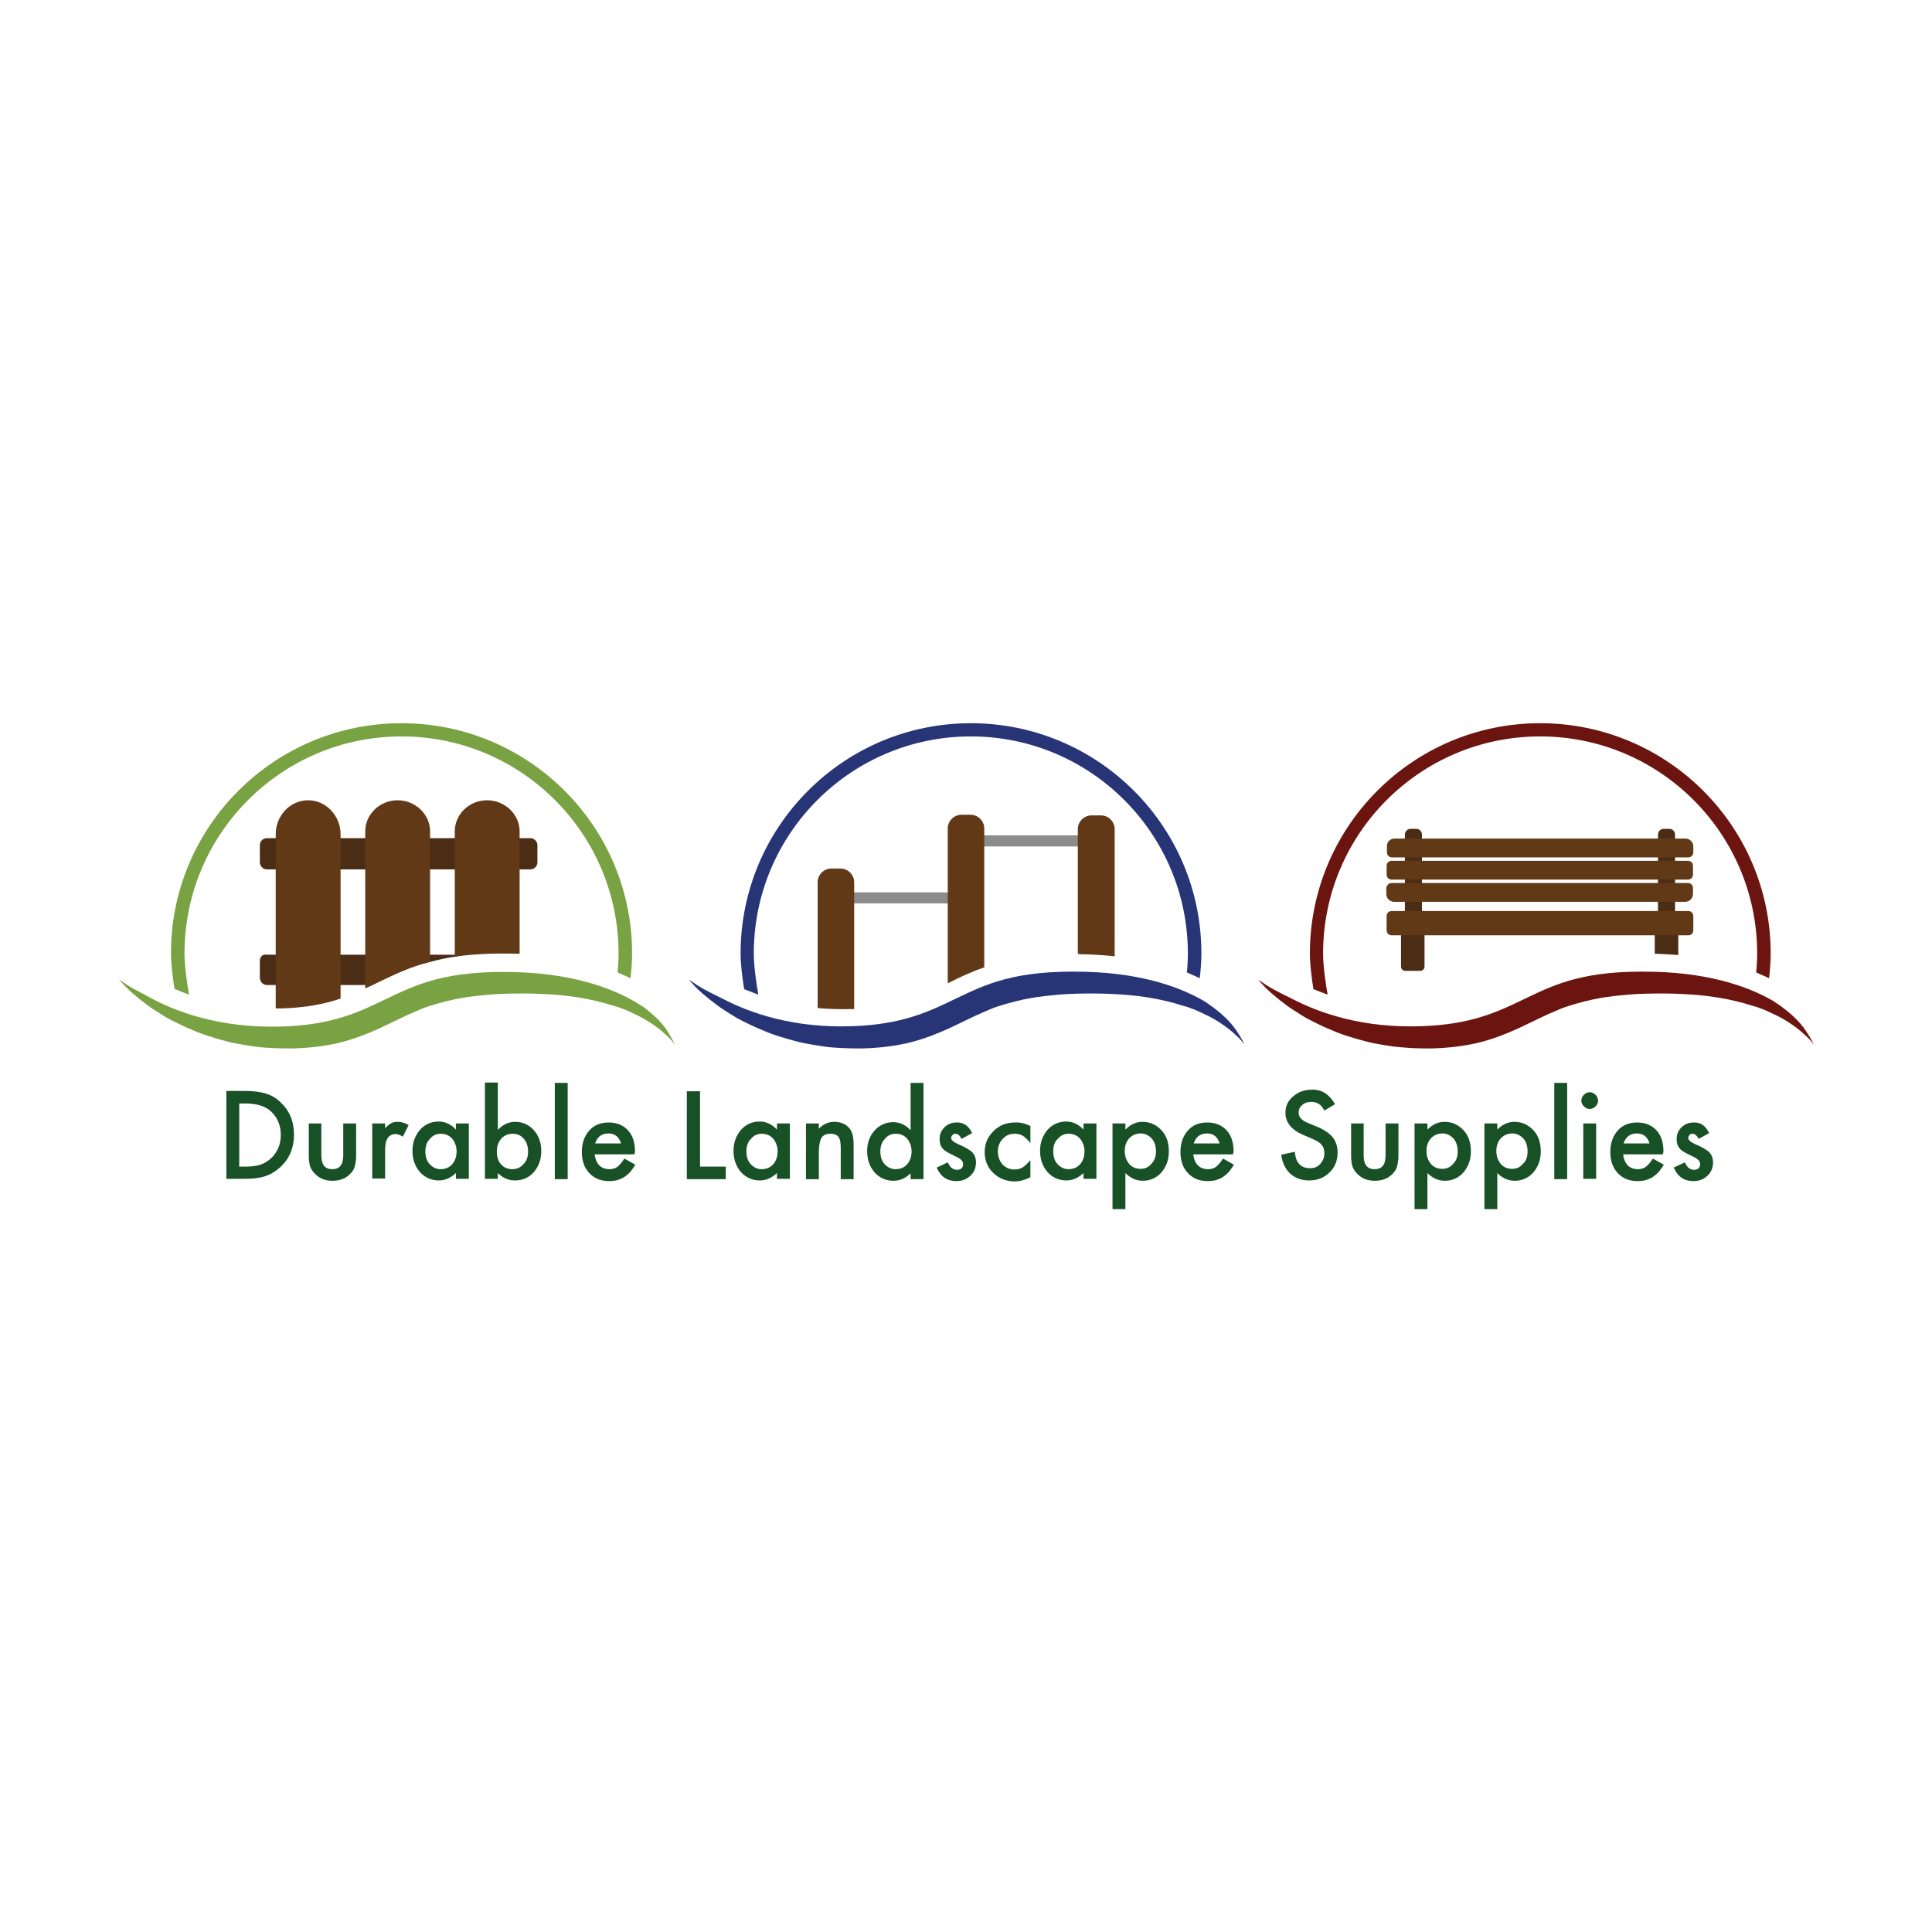 <?xml version="1.0" encoding="utf-8"?>
<!-- Generator: Adobe Illustrator 23.0.1, SVG Export Plug-In . SVG Version: 6.00 Build 0)  -->
<svg version="1.1" id="Layer_1" xmlns="http://www.w3.org/2000/svg" xmlns:xlink="http://www.w3.org/1999/xlink" x="0px" y="0px"
	 viewBox="0 0 600 600" style="enable-background:new 0 0 600 600;" xml:space="preserve">
<style type="text/css">
	.st0{fill:#36A9E1;}
	.st1{fill:#1D1D1B;}
	.st2{fill:#2E5227;}
	.st3{fill:#231F20;}
	.st4{fill:#977E63;}
	.st5{fill:#771914;}
	.st6{fill:#DF4336;}
	.st7{fill:#FFFFFF;}
	.st8{fill:#DE4435;}
	.st9{fill:url(#SVGID_1_);}
	.st10{fill:url(#SVGID_2_);}
	.st11{fill:url(#SVGID_3_);}
	.st12{fill:#404041;}
	.st13{fill:url(#SVGID_4_);}
	.st14{fill:url(#SVGID_5_);}
	.st15{fill:url(#SVGID_6_);}
	.st16{fill:url(#SVGID_7_);}
	.st17{fill:url(#SVGID_8_);}
	.st18{fill:url(#SVGID_9_);}
	.st19{fill:url(#SVGID_10_);}
	.st20{fill:url(#SVGID_11_);}
	.st21{fill:url(#SVGID_12_);}
	.st22{fill:#EC1C24;}
	.st23{fill:none;stroke:#1D1D1B;stroke-width:4.082;stroke-miterlimit:10;}
	.st24{fill:#C99D66;}
	.st25{fill:#35A8E0;}
	.st26{fill:#2DAB66;}
	.st27{fill:none;stroke:#1D1D1B;stroke-width:3.412;stroke-linejoin:round;stroke-miterlimit:10;}
	.st28{fill:#E20613;}
	.st29{fill:#FCEA0D;}
	.st30{fill:#F094BD;}
	.st31{fill:#E5332A;}
	.st32{fill:#E84E1B;}
	.st33{fill:#F29100;}
	.st34{fill:#F8B133;}
	.st35{fill:#008D36;}
	.st36{fill:#006633;}
	.st37{fill:#39A935;}
	.st38{fill:#1D3763;}
	.st39{fill:url(#SVGID_13_);}
	.st40{fill:url(#SVGID_14_);}
	.st41{fill:url(#SVGID_15_);}
	.st42{fill:url(#SVGID_16_);}
	.st43{fill:url(#SVGID_17_);}
	.st44{fill:url(#SVGID_18_);}
	.st45{fill:url(#SVGID_19_);}
	.st46{fill:url(#SVGID_20_);}
	.st47{fill:url(#SVGID_21_);}
	.st48{fill:none;}
	.st49{fill:#93C01F;}
	.st50{fill:#81358A;}
	.st51{fill:#4B2C15;}
	.st52{fill:#79A242;}
	.st53{fill:#613917;stroke:#613917;stroke-width:0.345;stroke-miterlimit:10;}
	.st54{fill:#8D8C8C;stroke:#8D8C8C;stroke-width:0.345;stroke-miterlimit:10;}
	.st55{fill:#273577;}
	.st56{fill:#6C1510;}
	.st57{fill:#185126;}
</style>
<g>
	<g>
		<g id="Layer_2_13_">
			<g id="Layer_1-2_12_">
				<path class="st51" d="M82.9,305.9h31.9c0.8-0.4,1.6-0.8,2.5-1.2c5.2-2.6,10.7-4.6,16.4-6c2.5-0.7,5-1.2,7.6-1.6
					c1-0.1,2.1-0.5,3.2-0.6H82.9c-1.2-0.3-2.2,0.6-2.2,1.8v5.3C80.7,304.9,81.7,305.9,82.9,305.9z"/>
				<path class="st51" d="M82.9,260.3h81.8c1.2,0,2.2,1,2.2,2.2v5.3c0,1.2-1,2.2-2.2,2.2H82.9c-1.2,0-2.2-1-2.2-2.2v-5.3
					C80.7,261.2,81.7,260.3,82.9,260.3z"/>
				<path class="st52" d="M58.7,308.9c-0.7-4-1.4-9.1-1.4-12.8c0-37.2,30.2-67.4,67.4-67.4s67.4,30.2,67.4,67.4
					c0,1.8-0.1,3.9-0.3,5.9c1.4,0.6,2.7,1.2,4,1.8c0.3-2.6,0.5-5.1,0.5-7.7c0-39.5-32.1-71.5-71.6-71.5S53.1,256.6,53.1,296
					c0,3.2,0.5,7.4,1.1,11.1C55.6,307.7,57.1,308.3,58.7,308.9z"/>
				<path class="st52" d="M59.9,315.1c0,0.1,0.1,0.2,0.1,0.3C60,315.3,60,315.2,59.9,315.1L59.9,315.1z"/>
				<path class="st53" d="M87.3,313c7.7-0.2,13.5-1.4,18.3-3v-50.9c0-5.7-4.5-10.4-9.9-10.4l0,0c-5.5,0-9.9,4.7-9.9,10.4V313
					C86.3,313,86.8,313,87.3,313z"/>
				<path class="st53" d="M117.2,305c4.8-2.3,9.7-4.7,16.2-6.5v-40.3c0-5.2-4.5-9.5-9.9-9.5l0,0c-5.5,0-9.9,4.3-9.9,9.5v48.5
					C114.8,306.2,116,305.6,117.2,305z"/>
				<path class="st53" d="M160.2,296l1,0v-37.8c0-5.2-4.5-9.5-9.9-9.5l0,0c-5.5,0-9.9,4.3-9.9,9.5v38.7
					C146.5,296.2,152.7,295.8,160.2,296z"/>
				<path class="st52" d="M206.5,319.1c-1.2-1.6-2.6-3-4.1-4.3c-0.7-0.6-1.5-1.2-2.2-1.8c-0.5-0.4-1.1-0.7-1.7-1.1
					c-6.7-4.2-18.7-9.4-38.3-10c-21.8-0.6-30.8,3.8-40.4,8.4c-8.1,3.9-16.4,8-32.2,8.5c-19.3,0.6-33.4-4.6-42.3-9.7
					c-1.1-0.6-2.3-1.2-3.4-1.8c-1.7-0.9-3.3-2-4.9-3.1c1.3,1.5,2.6,2.9,4.1,4.2c1.5,1.3,3,2.5,4.6,3.7c1.6,1.2,3.3,2.2,5,3.3
					s3.5,1.9,5.3,2.8s3.6,1.6,5.5,2.4s3.8,1.3,5.7,1.9l1.4,0.4l1.5,0.4c1,0.3,2,0.5,2.9,0.7c2,0.4,4,0.7,6,1s4,0.4,6,0.5
					c2,0.1,4,0.1,6,0.1c4.1-0.1,8.2-0.5,12.2-1.3c4.1-0.8,8-2.1,11.8-3.7c1.9-0.8,3.7-1.6,5.5-2.5l5.2-2.5c1.7-0.8,3.4-1.5,5-2.2
					s3.4-1.2,5.1-1.7c3.5-1,7-1.8,10.6-2.2c1.8-0.3,3.7-0.4,5.5-0.6c0.9-0.1,1.9-0.1,2.8-0.2l2.8-0.1c3.8-0.1,7.5-0.1,11.2,0.1
					c7.5,0.3,14.9,1.4,22,3.7l0.7,0.2l0.7,0.2l1.3,0.5c0.9,0.3,1.7,0.7,2.6,1.1c1.7,0.8,3.4,1.6,5,2.6c1.6,1,3.2,2.1,4.6,3.3
					c0.7,0.6,1.4,1.3,2.1,1.9c0.7,0.7,1.3,1.4,1.8,2.2c-0.3-0.9-0.8-1.8-1.3-2.6C207.6,320.7,207.1,319.9,206.5,319.1z"/>
			</g>
		</g>
		<g id="Layer_2_12_">
			<g id="Layer_1-2_11_">
				<rect x="305.5" y="259.6" class="st54" width="29.4" height="3.1"/>
				<rect x="265.1" y="277.3" class="st54" width="29.4" height="3.1"/>
				<path class="st55" d="M235.5,308.9c-0.7-4-1.4-9.1-1.4-12.8c0-37.2,30.2-67.4,67.4-67.4s67.4,30.2,67.4,67.4
					c0,1.8-0.1,3.9-0.3,5.9c1.4,0.6,2.7,1.2,4,1.8c0.3-2.6,0.5-5.1,0.5-7.7c0-39.5-32.1-71.5-71.6-71.5s-71.5,32.1-71.5,71.5
					c0,3.2,0.5,7.4,1.1,11.1C232.4,307.7,233.9,308.3,235.5,308.9z"/>
				<path class="st55" d="M236.7,315.1c0,0.1,0.1,0.2,0.1,0.3C236.8,315.3,236.8,315.2,236.7,315.1L236.7,315.1z"/>
				<path class="st53" d="M264.2,313.2l0.9,0V274c0-2.3-1.9-4.1-4.1-4.1h-2.8c-2.3,0-4.1,1.9-4.1,4.1v38.9
					C257.4,313.2,260.8,313.3,264.2,313.2z"/>
				<path class="st53" d="M305.5,300.3v-43c0-2.3-1.9-4.1-4.1-4.1h-2.8c-2.3,0-4.1,1.9-4.1,4.1v47.8
					C297.9,303.4,301.4,301.7,305.5,300.3z"/>
				<path class="st53" d="M337.2,296.2c3.1,0.1,6,0.3,8.8,0.6v-39.3c0-2.3-1.9-4.1-4.1-4.1H339c-2.3,0-4.1,1.9-4.1,4.1v38.6
					C335.6,296.2,336.4,296.2,337.2,296.2z"/>
				<path class="st55" d="M383.3,319.1c-1.2-1.6-2.6-3-4.1-4.3c-1.5-1.3-3.1-2.5-4.8-3.6l-0.1-0.1c-6.9-4.1-18.7-8.8-37.2-9.3
					c-21.8-0.6-30.8,3.8-40.4,8.4c-8.1,3.9-16.4,8-32.2,8.5c-17.9,0.6-31.2-3.9-40.2-8.6l-0.4-0.2c-1.7-0.8-3.4-1.7-5.1-2.6
					c-1.7-0.9-3.3-2-4.9-3.1c1.3,1.5,2.6,2.9,4.1,4.2c1.5,1.3,3,2.5,4.6,3.7c1.6,1.2,3.3,2.2,5,3.3s3.5,1.9,5.3,2.8s3.6,1.6,5.5,2.4
					s3.8,1.3,5.7,1.9l1.4,0.4l1.5,0.4c1,0.3,2,0.5,2.9,0.7c2,0.4,4,0.7,6,1s4,0.4,6,0.5c2,0.1,4,0.1,6,0.1c4.1-0.1,8.2-0.5,12.2-1.3
					c4.1-0.8,8-2.1,11.8-3.7c1.9-0.8,3.7-1.6,5.5-2.5l5.2-2.5c1.7-0.8,3.4-1.5,5-2.2s3.4-1.2,5.1-1.7c3.5-1,7-1.8,10.6-2.2
					c1.8-0.3,3.7-0.4,5.5-0.6c0.9-0.1,1.9-0.1,2.8-0.2l2.8-0.1c3.8-0.1,7.5-0.1,11.2,0.1c7.5,0.3,14.9,1.4,22,3.7l0.7,0.2l0.7,0.2
					l1.3,0.5c0.9,0.3,1.7,0.7,2.6,1.1c1.7,0.8,3.4,1.6,5,2.6c1.6,1,3.2,2.1,4.6,3.3c0.7,0.6,1.4,1.3,2.1,1.9
					c0.7,0.7,1.3,1.4,1.8,2.2c-0.3-0.9-0.8-1.8-1.3-2.6C384.4,320.7,383.9,319.9,383.3,319.1z"/>
			</g>
		</g>
		<g id="Layer_2_11_">
			<g id="Layer_1-2_10_">
				<path class="st51" d="M514.4,296.2c2.4,0.1,4.6,0.2,6.8,0.4v-10.4c0-0.1-0.1-0.2-0.2-0.2h-6.9c-0.1,0-0.2,0.1-0.2,0.2v10
					L514.4,296.2z"/>
				<path class="st56" d="M412.3,308.9c-0.7-4-1.4-9.1-1.4-12.8c0-37.2,30.2-67.4,67.4-67.4s67.4,30.2,67.4,67.4
					c0,1.8-0.1,3.9-0.3,5.9c1.4,0.6,2.7,1.2,4,1.8c0.3-2.6,0.5-5.1,0.5-7.7c0-39.5-32.1-71.5-71.6-71.5s-71.5,32.1-71.5,71.5
					c0,3.2,0.5,7.4,1.1,11.1C409.2,307.7,410.7,308.3,412.3,308.9z"/>
				<path class="st56" d="M413.5,315.1c0,0.1,0.1,0.2,0.1,0.3C413.6,315.3,413.6,315.2,413.5,315.1L413.5,315.1z"/>
				<path class="st56" d="M560.1,319.1c-1.2-1.6-2.6-3-4.1-4.3c-1.5-1.3-3.1-2.5-4.8-3.6l-0.1-0.1c-6.9-4.1-18.7-8.8-37.2-9.3
					c-21.8-0.6-30.8,3.8-40.4,8.4c-8.1,3.9-16.4,8-32.2,8.5c-17.9,0.6-31.2-3.9-40.2-8.6l-0.4-0.2c-1.7-0.8-3.4-1.7-5.1-2.6
					c-1.7-0.9-3.3-2-4.9-3.1c1.3,1.5,2.6,2.9,4.1,4.2c1.5,1.3,3,2.5,4.6,3.7c1.6,1.2,3.3,2.2,5,3.3s3.5,1.9,5.3,2.8
					c1.8,0.9,3.6,1.6,5.5,2.4s3.8,1.3,5.7,1.9l1.4,0.4l1.5,0.4c1,0.3,2,0.5,2.9,0.7c2,0.4,4,0.7,6,1c2,0.2,4,0.4,6,0.5
					c2,0.1,4,0.1,6,0.1c4.1-0.1,8.2-0.5,12.2-1.3c4.1-0.8,8-2.1,11.8-3.7c1.9-0.8,3.7-1.6,5.5-2.5l5.2-2.5c1.7-0.8,3.4-1.5,5-2.2
					c1.7-0.7,3.4-1.2,5.1-1.7c3.5-1,7-1.8,10.6-2.2c1.8-0.3,3.7-0.4,5.5-0.6c0.9-0.1,1.9-0.1,2.8-0.2l2.8-0.1
					c3.8-0.1,7.5-0.1,11.2,0.1c7.5,0.3,14.9,1.4,22,3.7l0.7,0.2l0.7,0.2l1.3,0.5c0.9,0.3,1.7,0.7,2.6,1.1c1.7,0.8,3.4,1.6,5,2.6
					c1.6,1,3.2,2.1,4.6,3.3c0.7,0.6,1.4,1.3,2.1,1.9c0.7,0.7,1.3,1.4,1.8,2.2c-0.3-0.9-0.8-1.8-1.3-2.6
					C561.2,320.7,560.7,319.9,560.1,319.1z"/>
				<path class="st51" d="M516.7,257.4h1.7c1,0,1.8,0.8,1.8,1.8v25.7c0,1-0.8,1.8-1.8,1.8h-1.7c-1,0-1.8-0.8-1.8-1.8v-25.7
					C514.9,258.2,515.7,257.4,516.7,257.4z"/>
				<path class="st51" d="M438.1,257.4h1.7c1,0,1.8,0.8,1.8,1.8v25.7c0,1-0.8,1.8-1.8,1.8h-1.7c-1,0-1.8-0.8-1.8-1.8v-25.7
					C436.3,258.2,437.1,257.4,438.1,257.4z"/>
				<path class="st51" d="M436.4,286h4.7c0.7,0,1.3,0.6,1.3,1.3v12.9c0,0.7-0.6,1.3-1.3,1.3h-4.7c-0.7,0-1.3-0.6-1.3-1.3v-12.9
					C435.1,286.6,435.6,286,436.4,286z"/>
				<path class="st53" d="M432.2,283.1h92.1c0.8,0,1.4,0.6,1.4,1.4v4.4c0,0.8-0.6,1.4-1.4,1.4h-92.1c-0.8,0-1.4-0.6-1.4-1.4v-4.4
					C430.8,283.7,431.4,283.1,432.2,283.1z"/>
				<path class="st53" d="M432.2,267.5h92c0.8,0,1.4,0.6,1.4,1.4c0,0,0,0,0,0v2.7c0,0.8-0.6,1.4-1.4,1.4l0,0h-92
					c-0.8,0-1.4-0.6-1.4-1.4l0,0v-2.7C430.8,268.1,431.4,267.5,432.2,267.5C432.2,267.5,432.2,267.5,432.2,267.5z"/>
				<path class="st53" d="M433.1,260.6h90.3c1.3,0,2.3,1,2.3,2.3l0,0v1.8c0,0.8-0.6,1.4-1.4,1.4h-92c-0.8,0-1.4-0.6-1.4-1.4v-1.8
					C430.8,261.6,431.8,260.6,433.1,260.6L433.1,260.6z"/>
				<path class="st53" d="M432.2,274.4h92c0.8,0,1.4,0.6,1.4,1.4v1.8c0,1.3-1,2.3-2.3,2.3l0,0h-90.3c-1.3,0-2.3-1-2.3-2.3l0,0v-1.8
					C430.8,275,431.4,274.4,432.2,274.4L432.2,274.4L432.2,274.4z"/>
			</g>
		</g>
	</g>
	<g>
		<path class="st57" d="M70.3,366.1v-27.3h5.7c2.7,0,4.9,0.3,6.5,0.8c1.7,0.5,3.3,1.4,4.6,2.7c2.8,2.6,4.2,5.9,4.2,10.1
			c0,4.2-1.5,7.6-4.4,10.2c-1.5,1.3-3,2.2-4.6,2.7c-1.5,0.5-3.6,0.8-6.4,0.8H70.3z M74.4,362.3h1.9c1.9,0,3.4-0.2,4.6-0.6
			c1.2-0.4,2.3-1.1,3.3-2c2-1.9,3-4.3,3-7.2c0-3-1-5.4-3-7.3c-1.8-1.7-4.5-2.5-8-2.5h-1.9V362.3z"/>
		<path class="st57" d="M99.8,348.9v9.9c0,2.9,1.1,4.3,3.4,4.3c2.3,0,3.4-1.4,3.4-4.3v-9.9h4v10c0,1.4-0.2,2.6-0.5,3.6
			c-0.3,0.9-0.9,1.7-1.7,2.4c-1.3,1.2-3.1,1.8-5.1,1.8c-2.1,0-3.8-0.6-5.1-1.8c-0.8-0.7-1.4-1.5-1.8-2.4c-0.3-0.8-0.5-2-0.5-3.6v-10
			H99.8z"/>
		<path class="st57" d="M115.6,348.9h4v1.5c0.7-0.8,1.4-1.3,1.9-1.6c0.6-0.3,1.3-0.4,2.1-0.4c1,0,2.1,0.3,3.3,1l-1.8,3.6
			c-0.8-0.5-1.5-0.8-2.2-0.8c-2.2,0-3.3,1.6-3.3,4.9v8.9h-4V348.9z"/>
		<path class="st57" d="M141.6,348.9h4v17.2h-4v-1.8c-1.6,1.5-3.4,2.3-5.3,2.3c-2.4,0-4.3-0.9-5.9-2.6c-1.5-1.8-2.3-3.9-2.3-6.6
			c0-2.6,0.8-4.7,2.3-6.5c1.5-1.7,3.5-2.6,5.8-2.6c2,0,3.8,0.8,5.4,2.5V348.9z M132.1,357.5c0,1.7,0.4,3,1.3,4
			c0.9,1,2.1,1.6,3.4,1.6c1.5,0,2.7-0.5,3.6-1.5c0.9-1,1.4-2.4,1.4-4c0-1.6-0.5-2.9-1.4-4c-0.9-1-2.1-1.5-3.5-1.5
			c-1.4,0-2.5,0.5-3.4,1.6C132.6,354.6,132.1,355.9,132.1,357.5z"/>
		<path class="st57" d="M154.6,336.3v14.6c1.6-1.7,3.4-2.5,5.4-2.5c2.3,0,4.3,0.9,5.8,2.6c1.5,1.7,2.3,3.9,2.3,6.4
			c0,2.7-0.8,4.8-2.3,6.6c-1.5,1.7-3.5,2.6-5.9,2.6c-2,0-3.8-0.8-5.3-2.3v1.8h-4v-29.9H154.6z M164,357.7c0-1.6-0.4-3-1.3-4
			c-0.9-1.1-2-1.6-3.4-1.6c-1.5,0-2.7,0.5-3.6,1.5c-0.9,1-1.4,2.3-1.4,4c0,1.7,0.4,3,1.3,4c0.9,1,2.1,1.5,3.5,1.5
			c1.4,0,2.5-0.5,3.4-1.5C163.6,360.5,164,359.2,164,357.7z"/>
		<path class="st57" d="M176.3,336.3v29.9h-4v-29.9H176.3z"/>
		<path class="st57" d="M197,358.5h-12.3c0.1,1.4,0.6,2.5,1.4,3.4c0.8,0.8,1.9,1.2,3.1,1.2c1,0,1.8-0.2,2.5-0.7
			c0.6-0.5,1.4-1.3,2.2-2.6l3.4,1.9c-0.5,0.9-1.1,1.6-1.6,2.3c-0.6,0.6-1.2,1.1-1.9,1.6c-0.7,0.4-1.4,0.7-2.1,0.9
			c-0.8,0.2-1.6,0.3-2.5,0.3c-2.6,0-4.6-0.8-6.2-2.5c-1.6-1.7-2.3-3.9-2.3-6.6c0-2.7,0.8-4.9,2.3-6.6c1.5-1.7,3.5-2.5,6-2.5
			c2.5,0,4.5,0.8,6,2.4c1.5,1.6,2.2,3.8,2.2,6.7L197,358.5z M192.9,355.2c-0.6-2.1-1.9-3.2-4-3.2c-0.5,0-0.9,0.1-1.4,0.2
			c-0.4,0.1-0.8,0.4-1.2,0.6c-0.3,0.3-0.6,0.6-0.9,1c-0.2,0.4-0.4,0.8-0.6,1.3H192.9z"/>
		<path class="st57" d="M217.4,338.9v23.4h8v3.9h-12.1v-27.3H217.4z"/>
		<path class="st57" d="M241.3,348.9h4v17.2h-4v-1.8c-1.6,1.5-3.4,2.3-5.3,2.3c-2.4,0-4.3-0.9-5.9-2.6c-1.5-1.8-2.3-3.9-2.3-6.6
			c0-2.6,0.8-4.7,2.3-6.5c1.5-1.7,3.5-2.6,5.8-2.6c2,0,3.8,0.8,5.4,2.5V348.9z M231.8,357.5c0,1.7,0.4,3,1.3,4
			c0.9,1,2.1,1.6,3.4,1.6c1.5,0,2.7-0.5,3.6-1.5c0.9-1,1.4-2.4,1.4-4c0-1.6-0.5-2.9-1.4-4c-0.9-1-2.1-1.5-3.5-1.5
			c-1.4,0-2.5,0.5-3.4,1.6C232.3,354.6,231.8,355.9,231.8,357.5z"/>
		<path class="st57" d="M250.3,348.9h4v1.6c1.4-1.4,3-2.1,4.7-2.1c2,0,3.6,0.6,4.7,1.9c1,1.1,1.4,2.8,1.4,5.3v10.6h-4v-9.6
			c0-1.7-0.2-2.9-0.7-3.5c-0.5-0.7-1.3-1-2.5-1c-1.3,0-2.3,0.4-2.8,1.3c-0.5,0.9-0.8,2.4-0.8,4.5v8.3h-4V348.9z"/>
		<path class="st57" d="M282.8,336.3h4v29.9h-4v-1.8c-1.6,1.5-3.3,2.3-5.3,2.3c-2.4,0-4.3-0.9-5.9-2.6c-1.5-1.8-2.3-3.9-2.3-6.6
			c0-2.6,0.8-4.7,2.3-6.4c1.5-1.7,3.5-2.6,5.8-2.6c2,0,3.8,0.8,5.4,2.5V336.3z M273.4,357.5c0,1.7,0.4,3,1.3,4
			c0.9,1,2.1,1.6,3.4,1.6c1.5,0,2.7-0.5,3.6-1.5c0.9-1,1.4-2.4,1.4-4c0-1.6-0.5-2.9-1.4-4c-0.9-1-2.1-1.5-3.5-1.5
			c-1.4,0-2.5,0.5-3.4,1.6C273.9,354.6,273.4,355.9,273.4,357.5z"/>
		<path class="st57" d="M301.9,351.9l-3.3,1.8c-0.5-1.1-1.2-1.6-1.9-1.6c-0.4,0-0.7,0.1-0.9,0.4c-0.3,0.2-0.4,0.6-0.4,0.9
			c0,0.7,0.8,1.3,2.3,2c2.1,0.9,3.5,1.7,4.3,2.5c0.7,0.8,1.1,1.8,1.1,3.1c0,1.7-0.6,3.1-1.8,4.2c-1.2,1.1-2.6,1.6-4.3,1.6
			c-2.9,0-4.9-1.4-6.1-4.2l3.4-1.6c0.5,0.8,0.8,1.3,1.1,1.6c0.5,0.4,1.1,0.7,1.7,0.7c1.3,0,2-0.6,2-1.8c0-0.7-0.5-1.4-1.6-2
			c-0.4-0.2-0.8-0.4-1.2-0.6c-0.4-0.2-0.8-0.4-1.2-0.6c-1.2-0.6-2-1.1-2.4-1.7c-0.6-0.7-0.9-1.6-0.9-2.8c0-1.5,0.5-2.7,1.5-3.7
			c1-1,2.3-1.5,3.8-1.5C299.2,348.5,300.8,349.6,301.9,351.9z"/>
		<path class="st57" d="M320,349.7v5.3c-0.9-1.1-1.7-1.9-2.4-2.3c-0.7-0.4-1.5-0.6-2.5-0.6c-1.5,0-2.7,0.5-3.7,1.6
			c-1,1-1.5,2.4-1.5,3.9c0,1.6,0.5,2.9,1.4,4c1,1,2.2,1.6,3.7,1.6c1,0,1.8-0.2,2.5-0.6c0.7-0.4,1.5-1.2,2.5-2.3v5.3
			c-1.6,0.8-3.2,1.3-4.8,1.3c-2.7,0-4.9-0.9-6.7-2.6c-1.8-1.7-2.7-3.9-2.7-6.5c0-2.6,0.9-4.7,2.7-6.5c1.8-1.8,4-2.7,6.7-2.7
			C316.8,348.5,318.4,348.9,320,349.7z"/>
		<path class="st57" d="M336.5,348.9h4v17.2h-4v-1.8c-1.6,1.5-3.4,2.3-5.3,2.3c-2.4,0-4.3-0.9-5.9-2.6c-1.5-1.8-2.3-3.9-2.3-6.6
			c0-2.6,0.8-4.7,2.3-6.5c1.5-1.7,3.5-2.6,5.8-2.6c2,0,3.8,0.8,5.4,2.5V348.9z M327.1,357.5c0,1.7,0.4,3,1.3,4
			c0.9,1,2.1,1.6,3.4,1.6c1.5,0,2.7-0.5,3.6-1.5c0.9-1,1.4-2.4,1.4-4c0-1.6-0.5-2.9-1.4-4c-0.9-1-2.1-1.5-3.5-1.5
			c-1.4,0-2.5,0.5-3.4,1.6C327.5,354.6,327.1,355.9,327.1,357.5z"/>
		<path class="st57" d="M349.5,375.5h-4v-26.6h4v1.9c1.6-1.6,3.3-2.4,5.3-2.4c2.4,0,4.3,0.9,5.9,2.6c1.6,1.7,2.3,3.9,2.3,6.6
			c0,2.6-0.8,4.7-2.3,6.5c-1.5,1.7-3.5,2.6-5.8,2.6c-2,0-3.8-0.8-5.4-2.4V375.5z M359,357.6c0-1.6-0.4-3-1.3-4
			c-0.9-1-2.1-1.6-3.4-1.6c-1.5,0-2.6,0.5-3.6,1.5c-0.9,1-1.4,2.3-1.4,4c0,1.6,0.5,2.9,1.4,4c0.9,1,2.1,1.5,3.5,1.5
			c1.4,0,2.5-0.5,3.4-1.6C358.5,360.5,359,359.2,359,357.6z"/>
		<path class="st57" d="M382.9,358.5h-12.3c0.1,1.4,0.6,2.5,1.4,3.4c0.8,0.8,1.9,1.2,3.1,1.2c1,0,1.8-0.2,2.5-0.7
			c0.6-0.5,1.4-1.3,2.2-2.6l3.4,1.9c-0.5,0.9-1.1,1.6-1.6,2.3c-0.6,0.6-1.2,1.1-1.9,1.6c-0.7,0.4-1.4,0.7-2.1,0.9
			c-0.8,0.2-1.6,0.3-2.5,0.3c-2.6,0-4.6-0.8-6.2-2.5c-1.6-1.7-2.3-3.9-2.3-6.6c0-2.7,0.8-4.9,2.3-6.6c1.5-1.7,3.5-2.5,6-2.5
			c2.5,0,4.5,0.8,6,2.4c1.5,1.6,2.2,3.8,2.2,6.7L382.9,358.5z M378.8,355.2c-0.6-2.1-1.9-3.2-4-3.2c-0.5,0-0.9,0.1-1.4,0.2
			c-0.4,0.1-0.8,0.4-1.2,0.6c-0.3,0.3-0.6,0.6-0.9,1c-0.2,0.4-0.4,0.8-0.6,1.3H378.8z"/>
		<path class="st57" d="M414.6,342.9l-3.3,2c-0.6-1.1-1.2-1.8-1.8-2.1c-0.6-0.4-1.3-0.6-2.3-0.6c-1.1,0-2.1,0.3-2.8,1
			c-0.8,0.6-1.1,1.4-1.1,2.4c0,1.3,1,2.4,3,3.2l2.7,1.1c2.2,0.9,3.8,2,4.9,3.3c1,1.3,1.5,2.9,1.5,4.7c0,2.5-0.8,4.6-2.5,6.2
			c-1.7,1.7-3.8,2.5-6.3,2.5c-2.4,0-4.3-0.7-5.9-2.1c-1.5-1.4-2.5-3.4-2.8-5.9l4.2-0.9c0.2,1.6,0.5,2.7,1,3.3
			c0.8,1.2,2.1,1.8,3.7,1.8c1.3,0,2.4-0.4,3.2-1.3c0.8-0.9,1.3-2,1.3-3.3c0-0.5-0.1-1-0.2-1.5c-0.1-0.4-0.4-0.8-0.7-1.2
			c-0.3-0.4-0.7-0.7-1.2-1c-0.5-0.3-1.1-0.6-1.8-0.9l-2.6-1.1c-3.7-1.6-5.6-3.9-5.6-6.9c0-2.1,0.8-3.8,2.4-5.1
			c1.6-1.4,3.5-2.1,5.9-2.1C410.4,338.3,412.9,339.9,414.6,342.9z"/>
		<path class="st57" d="M423.5,348.9v9.9c0,2.9,1.1,4.3,3.4,4.3c2.3,0,3.4-1.4,3.4-4.3v-9.9h4v10c0,1.4-0.2,2.6-0.5,3.6
			c-0.3,0.9-0.9,1.7-1.7,2.4c-1.3,1.2-3.1,1.8-5.1,1.8c-2.1,0-3.8-0.6-5.1-1.8c-0.8-0.7-1.4-1.5-1.8-2.4c-0.3-0.8-0.5-2-0.5-3.6v-10
			H423.5z"/>
		<path class="st57" d="M443.3,375.5h-4v-26.6h4v1.9c1.6-1.6,3.3-2.4,5.3-2.4c2.4,0,4.3,0.9,5.9,2.6c1.6,1.7,2.3,3.9,2.3,6.6
			c0,2.6-0.8,4.7-2.3,6.5c-1.5,1.7-3.5,2.6-5.8,2.6c-2,0-3.8-0.8-5.4-2.4V375.5z M452.7,357.6c0-1.6-0.4-3-1.3-4
			c-0.9-1-2.1-1.6-3.4-1.6c-1.5,0-2.6,0.5-3.6,1.5c-0.9,1-1.4,2.3-1.4,4c0,1.6,0.5,2.9,1.4,4c0.9,1,2.1,1.5,3.5,1.5
			c1.4,0,2.5-0.5,3.4-1.6C452.3,360.5,452.7,359.2,452.7,357.6z"/>
		<path class="st57" d="M465,375.5h-4v-26.6h4v1.9c1.6-1.6,3.3-2.4,5.3-2.4c2.4,0,4.3,0.9,5.9,2.6c1.6,1.7,2.3,3.9,2.3,6.6
			c0,2.6-0.8,4.7-2.3,6.5c-1.5,1.7-3.5,2.6-5.8,2.6c-2,0-3.8-0.8-5.4-2.4V375.5z M474.4,357.6c0-1.6-0.4-3-1.3-4
			c-0.9-1-2.1-1.6-3.4-1.6c-1.5,0-2.6,0.5-3.6,1.5c-0.9,1-1.4,2.3-1.4,4c0,1.6,0.5,2.9,1.4,4c0.9,1,2.1,1.5,3.5,1.5
			c1.4,0,2.5-0.5,3.4-1.6C474,360.5,474.4,359.2,474.4,357.6z"/>
		<path class="st57" d="M486.7,336.3v29.9h-4v-29.9H486.7z"/>
		<path class="st57" d="M491.1,341.8c0-0.7,0.3-1.3,0.8-1.8c0.5-0.5,1.1-0.8,1.8-0.8c0.7,0,1.3,0.3,1.8,0.8c0.5,0.5,0.8,1.1,0.8,1.8
			c0,0.7-0.3,1.3-0.8,1.8c-0.5,0.5-1.1,0.8-1.8,0.8c-0.7,0-1.3-0.3-1.8-0.8C491.4,343.1,491.1,342.5,491.1,341.8z M495.7,348.9v17.2
			h-4v-17.2H495.7z"/>
		<path class="st57" d="M516.4,358.5h-12.3c0.1,1.4,0.6,2.5,1.4,3.4c0.8,0.8,1.9,1.2,3.1,1.2c1,0,1.8-0.2,2.5-0.7
			c0.6-0.5,1.4-1.3,2.2-2.6l3.4,1.9c-0.5,0.9-1.1,1.6-1.6,2.3c-0.6,0.6-1.2,1.1-1.9,1.6c-0.7,0.4-1.4,0.7-2.1,0.9
			c-0.8,0.2-1.6,0.3-2.5,0.3c-2.6,0-4.6-0.8-6.2-2.5c-1.6-1.7-2.3-3.9-2.3-6.6c0-2.7,0.8-4.9,2.3-6.6c1.5-1.7,3.5-2.5,6-2.5
			c2.5,0,4.5,0.8,6,2.4c1.5,1.6,2.2,3.8,2.2,6.7L516.4,358.5z M512.3,355.2c-0.6-2.1-1.9-3.2-4-3.2c-0.5,0-0.9,0.1-1.4,0.2
			c-0.4,0.1-0.8,0.4-1.2,0.6c-0.3,0.3-0.6,0.6-0.9,1c-0.2,0.4-0.4,0.8-0.6,1.3H512.3z"/>
		<path class="st57" d="M530.8,351.9l-3.3,1.8c-0.5-1.1-1.2-1.6-1.9-1.6c-0.4,0-0.7,0.1-0.9,0.4c-0.3,0.2-0.4,0.6-0.4,0.9
			c0,0.7,0.8,1.3,2.3,2c2.1,0.9,3.5,1.7,4.3,2.5c0.7,0.8,1.1,1.8,1.1,3.1c0,1.7-0.6,3.1-1.8,4.2c-1.2,1.1-2.6,1.6-4.3,1.6
			c-2.9,0-4.9-1.4-6.1-4.2l3.4-1.6c0.5,0.8,0.8,1.3,1.1,1.6c0.5,0.4,1.1,0.7,1.7,0.7c1.3,0,2-0.6,2-1.8c0-0.7-0.5-1.4-1.6-2
			c-0.4-0.2-0.8-0.4-1.2-0.6c-0.4-0.2-0.8-0.4-1.2-0.6c-1.2-0.6-2-1.1-2.4-1.7c-0.6-0.7-0.9-1.6-0.9-2.8c0-1.5,0.5-2.7,1.5-3.7
			c1-1,2.3-1.5,3.8-1.5C528.1,348.5,529.7,349.6,530.8,351.9z"/>
	</g>
</g>
</svg>
